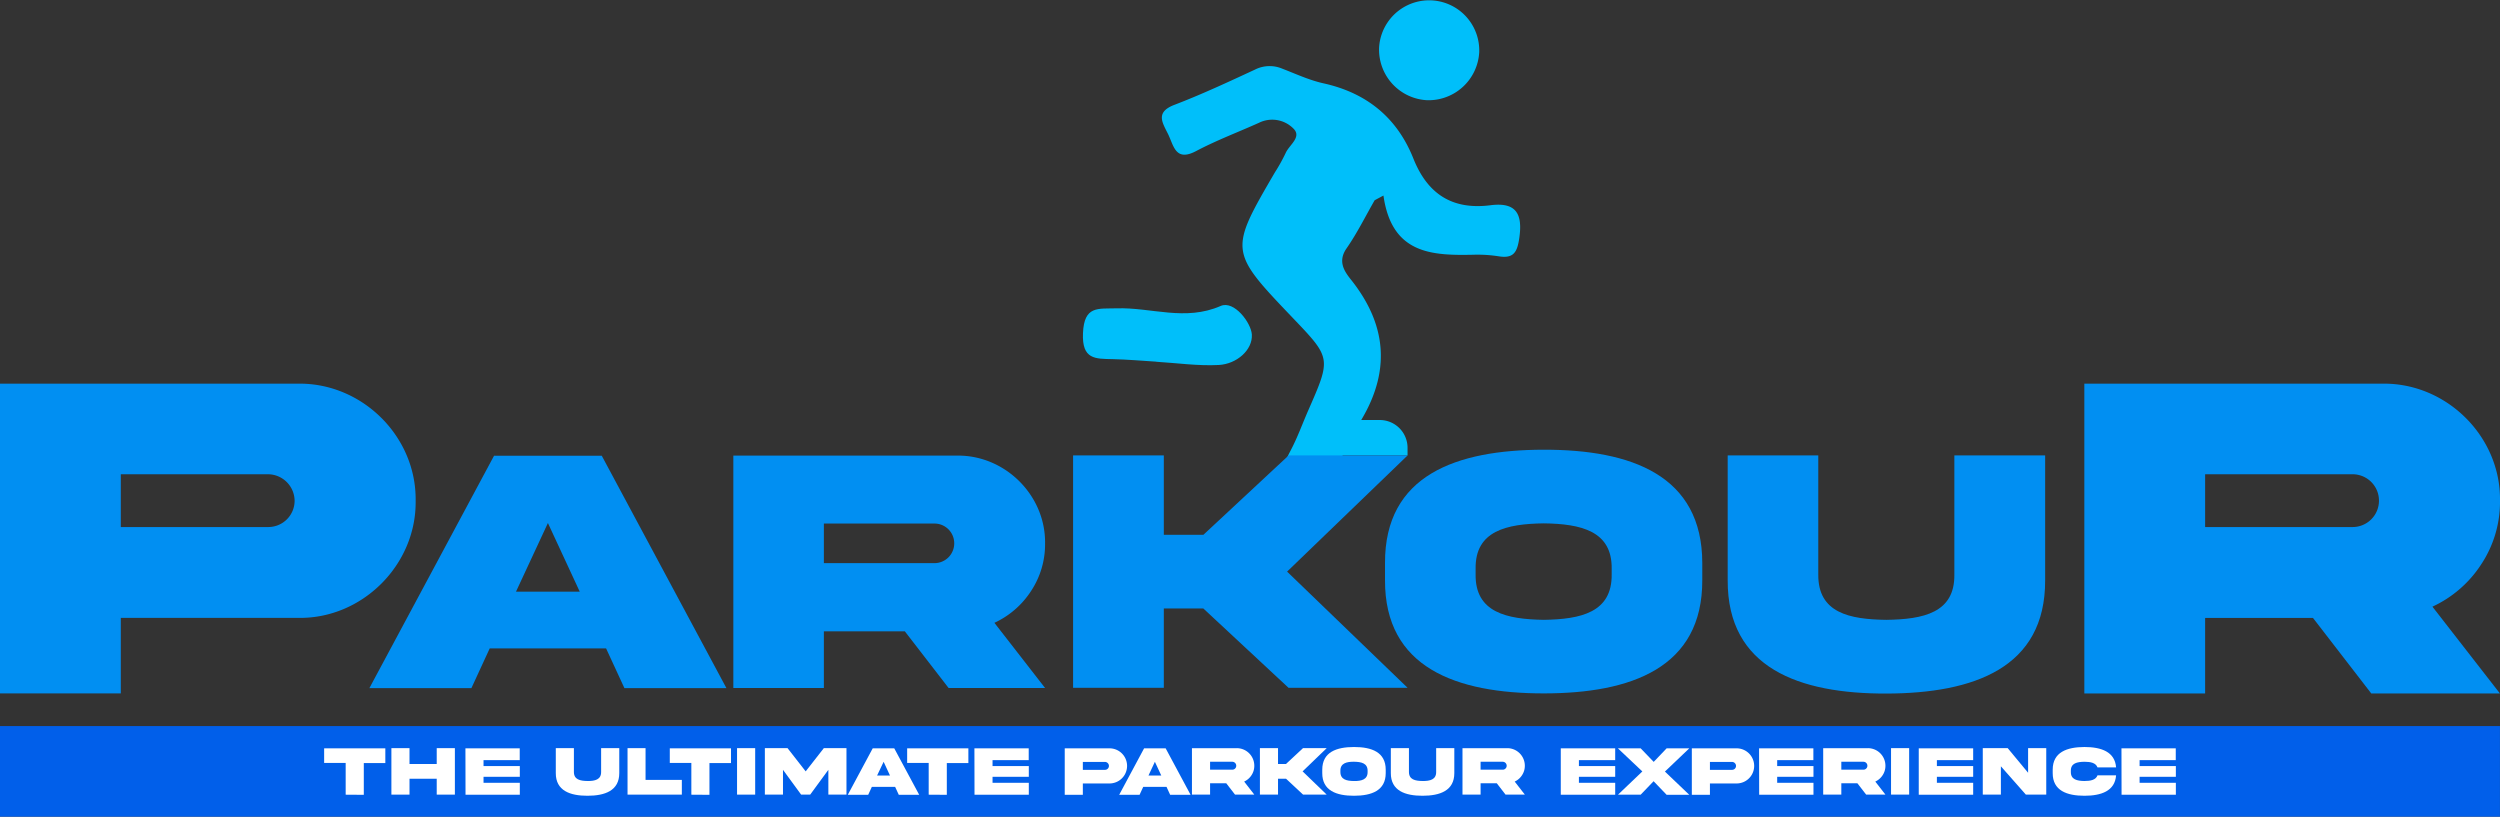 <svg xmlns="http://www.w3.org/2000/svg" viewBox="0 0 1059.02 345.95"><rect x="0" y="0" width="1059.02" height="345.95" fill="#333333" stroke="none"/><defs><style>.cls-1{fill:#00bffa;}.cls-2{fill:#018ff2;}.cls-3{fill:#015fea;}.cls-4{fill:#fff;}</style></defs><g id="Layer_2" data-name="Layer 2"><g id="Layer_1-2" data-name="Layer 1"><path class="cls-1" d="M582.32,84.82c-3.93,6.84-7.46,14-11.93,20.42-3.76,5.45-1,9.62,1.9,13.23,16.37,20.56,16.6,41.26,2.15,62.92-3.64,5.45-5.85,11.94-8.19,18.15-2.71,7.21-4.81,12.05-14.75,7.59-9.73-4.37-8.62-9-4.77-16.31,2.9-5.47,5-11.37,7.47-17,9.7-22.11,9.71-22.11-6.48-39.06-27.09-28.38-27.09-28.38-7.65-61.76a74.5,74.5,0,0,0,4.52-8.13c1.46-3.4,6.84-6.69,3.47-10.25A12.62,12.62,0,0,0,533.35,52c-8.89,4-18.08,7.45-26.68,12-8.76,4.64-9.46-2.3-11.85-7.16s-5.54-9.28,2.65-12.42c11.59-4.44,22.87-9.7,34.13-14.93a13.76,13.76,0,0,1,11.51-.43c5.79,2.23,11.52,4.91,17.53,6.24C579,39.37,591.8,49.87,598.7,67.11c6,15.11,16.52,21.89,32.69,19.83,10.77-1.38,13.67,3.53,12.21,13.76-.86,6.08-2.36,8.94-8.83,7.86a58.12,58.12,0,0,0-10.63-.65c-17.64.37-34.61-.31-38.1-25.07Z"/><path class="cls-1" d="M489.9,153.21c-6.17-.38-12.35-.94-18.53-1.07-7.39-.16-13.1.19-12.61-11,.5-11.77,6.35-10.28,14.32-10.53,14.58-.45,29,5.58,44-1,5.67-2.49,12.89,7.1,13.21,12.06.42,6.56-6.4,12.54-14,12.94-8.77.47-17.63-.83-26.46-1.36Z"/><path class="cls-1" d="M604.48,42.45a21.45,21.45,0,0,1-20.29-22.14,21.23,21.23,0,0,1,42.42,1.82A21.5,21.5,0,0,1,604.48,42.45Z"/><path class="cls-1" d="M568.47,177.92h16a11.78,11.78,0,0,1,11.78,11.78v3.22a0,0,0,0,1,0,0H568.47a0,0,0,0,1,0,0v-15A0,0,0,0,1,568.47,177.92Z"/><path class="cls-2" d="M209.28,193.06h45.63l52.81,98.44H264.51l-7.77-16.84H207.45l-7.76,16.84H156.47Zm9.3,57.57h27l-13.48-29.07Z"/><path class="cls-2" d="M405.5,193c20.28-.22,37.5,16.85,37.2,37.21a35.84,35.84,0,0,1-5.93,20.14,37,37,0,0,1-15.53,13.48l21.46,27.61H401.83l-18.53-24H349v24H310.65V193ZM349,221.78v16.77h46.8a8.38,8.38,0,0,0,8.42-8.35,8.37,8.37,0,0,0-8.42-8.42Z"/><path class="cls-2" d="M493,257.74v33.62H454.57V192.92H493v33.62h16.77l36.11-33.62h50.39l-51.05,49.22,51.05,49.22H545.83l-36.11-33.62Z"/><path class="cls-2" d="M721.1,238.55v7.18c.14,37.2-30.18,48-67.17,48s-67.38-10.84-67.23-48v-7.18c-.15-37.28,30.17-48,67.23-48.05S721.1,201.34,721.1,238.55Zm-38.38,2.34c.22-16-13.11-19-28.79-19.19-15.74.22-29.07,3.15-28.85,19.19v2.42c-.22,16.11,13.11,19,28.85,19.26,15.68-.22,29-3.15,28.79-19.26Z"/><path class="cls-2" d="M827.88,192.92h38.46V245.8c.14,37.21-30.33,47.9-67.24,48s-67.38-10.76-67.24-48V192.92h38.38v50.46c-.14,16.19,13.11,19,28.86,19.19,15.67-.22,29-3,28.78-19.19Z"/><path class="cls-2" d="M126.46,162.52c27.06-.29,50,22.46,49.61,49.61.39,27.05-22.55,50-49.61,49.61H51.17v32H0V162.52Zm-12.79,60.74a11.16,11.16,0,0,0,11.13-11.13,11.34,11.34,0,0,0-11.13-11.23H51.17v22.36Z"/><path class="cls-2" d="M1009.41,162.52c27.05-.29,50,22.46,49.61,49.61a47.87,47.87,0,0,1-7.91,26.86,49.29,49.29,0,0,1-20.71,18L1059,293.77h-54.5l-24.7-32H934.11v32H882.94V162.52Zm-75.3,38.38v22.36h62.41a11.16,11.16,0,0,0,11.23-11.13,11.17,11.17,0,0,0-11.23-11.23Z"/><path class="cls-3" d="M0,307.57H1059V346H0Z"/><path class="cls-4" d="M146.43,336.64V323.19h-9.12V317h25.92v6.24h-9.12v13.45Z"/><path class="cls-4" d="M173.47,329.88v6.73H165.8V316.92h7.67v6.72H185v-6.72h7.69v19.69H185v-6.73Z"/><path class="cls-4" d="M197.16,317h23v5H204.83v2.52H220.2v4.55H204.83v2.52H220.2v5.06h-23Z"/><path class="cls-4" d="M254.64,316.92h7.69V327.5c0,7.44-6.06,9.58-13.45,9.59s-13.47-2.15-13.44-9.59V316.92h7.67V327c0,3.24,2.62,3.8,5.77,3.84s5.8-.6,5.76-3.84Z"/><path class="cls-4" d="M273.46,316.92v13.45h15.37v6.24h-23V316.92Z"/><path class="cls-4" d="M292.86,336.64V323.19h-9.13V317h25.93v6.24h-9.13v13.45Z"/><path class="cls-4" d="M319.9,316.92v19.69h-7.68V316.92Z"/><path class="cls-4" d="M324,316.92h9.61l7.68,9.84,7.69-9.84h9.59v19.69h-7.67V326.1l-7.7,10.51h-3.83l-7.69-10.51v10.51H324Z"/><path class="cls-4" d="M369.69,317h9.12l10.57,19.69h-8.65l-1.55-3.37h-9.86l-1.55,3.37h-8.64Zm1.86,11.51H377l-2.69-5.81Z"/><path class="cls-4" d="M393.4,336.64V323.19h-9.12V317h25.93v6.24h-9.13v13.45Z"/><path class="cls-4" d="M412.77,317h23v5H420.45v2.52h15.36v4.55H420.45v2.52h15.36v5.06h-23Z"/><path class="cls-4" d="M470,317a7.44,7.44,0,0,1,0,14.88h-11.3v4.81h-7.67V317Zm-1.92,9.11a1.61,1.61,0,0,0,1.17-.48,1.63,1.63,0,0,0,.5-1.19,1.69,1.69,0,0,0-1.67-1.68h-9.38v3.35Z"/><path class="cls-4" d="M484.65,317h9.13l10.56,19.69h-8.65l-1.55-3.37h-9.86l-1.55,3.37h-8.64Zm1.86,11.51h5.41l-2.7-5.81Z"/><path class="cls-4" d="M523.89,316.93a7.43,7.43,0,0,1,7.44,7.45,7.15,7.15,0,0,1-1.18,4,7.4,7.4,0,0,1-3.11,2.7l4.29,5.52h-8.17l-3.71-4.8H512.6v4.8h-7.68V316.93Zm-11.29,5.76v3.36H522a1.65,1.65,0,0,0,1.19-.49,1.62,1.62,0,0,0,.49-1.18,1.67,1.67,0,0,0-1.68-1.69Z"/><path class="cls-4" d="M541.38,329.88v6.73h-7.67V316.92h7.67v6.72h3.36l7.22-6.72H562l-10.21,9.84L562,336.61H552l-7.22-6.73Z"/><path class="cls-4" d="M587,326.05v1.43c0,7.44-6,9.6-13.43,9.61s-13.48-2.17-13.45-9.61v-1.43c0-7.46,6-9.6,13.45-9.61S587,318.6,587,326.05Zm-7.67.46c0-3.2-2.63-3.79-5.76-3.83s-5.82.63-5.77,3.83V327c0,3.22,2.62,3.81,5.77,3.85s5.8-.63,5.76-3.85Z"/><path class="cls-4" d="M608.37,316.92h7.69V327.5c0,7.44-6.06,9.58-13.45,9.59s-13.47-2.15-13.44-9.59V316.92h7.67V327c0,3.24,2.62,3.8,5.77,3.84s5.8-.6,5.76-3.84Z"/><path class="cls-4" d="M638.49,316.93a7.44,7.44,0,0,1,7.44,7.45,7.16,7.16,0,0,1-1.19,4,7.31,7.31,0,0,1-3.1,2.7l4.29,5.52h-8.18l-3.7-4.8h-6.86v4.8h-7.67V316.93Zm-11.3,5.76v3.36h9.36a1.63,1.63,0,0,0,1.19-.49,1.59,1.59,0,0,0,.5-1.18,1.68,1.68,0,0,0-1.69-1.69Z"/><path class="cls-4" d="M661.16,317h23.05v5H668.84v2.52h15.37v4.55H668.84v2.52h15.37v5.06H661.16Z"/><path class="cls-4" d="M706,317h9.6l-10.33,9.84,10.33,9.85H706l-5.52-5.76L695,336.64h-9.61l10.32-9.85L685.35,317H695l5.52,5.74Z"/><path class="cls-4" d="M735.64,317a7.44,7.44,0,1,1,0,14.88h-11.3v4.81h-7.67V317Zm-1.92,9.11a1.61,1.61,0,0,0,1.17-.48,1.63,1.63,0,0,0,.5-1.19,1.69,1.69,0,0,0-1.67-1.68h-9.38v3.35Z"/><path class="cls-4" d="M745.16,317h23v5H752.83v2.52H768.2v4.55H752.83v2.52H768.2v5.06h-23Z"/><path class="cls-4" d="M791.24,316.93a7.43,7.43,0,0,1,7.44,7.45,7.15,7.15,0,0,1-1.18,4,7.4,7.4,0,0,1-3.11,2.7l4.29,5.52h-8.17l-3.71-4.8H780v4.8h-7.68V316.93ZM780,322.69v3.36h9.36a1.61,1.61,0,0,0,1.18-.49,1.59,1.59,0,0,0,.5-1.18,1.67,1.67,0,0,0-1.68-1.69Z"/><path class="cls-4" d="M808.73,316.92v19.69h-7.67V316.92Z"/><path class="cls-4" d="M812.8,317h23.05v5H820.48v2.52h15.37v4.55H820.48v2.52h15.37v5.06H812.8Z"/><path class="cls-4" d="M859.12,316.92h7.69v19.69h-8.64l-10.58-12v12h-7.67V316.92h10.56l8.64,10.43Z"/><path class="cls-4" d="M896.39,328.45c-.49,6.65-6.32,8.64-13.41,8.64-7.38,0-13.47-2.15-13.44-9.61v-1.43c0-7.45,6.06-9.58,13.44-9.61,7.09,0,12.92,2,13.41,8.64h-7.87c-.72-1.93-2.9-2.39-5.54-2.39-3.13.05-5.8.6-5.75,3.84V327c-.05,3.21,2.62,3.8,5.75,3.84,2.64,0,4.84-.47,5.54-2.4Z"/><path class="cls-4" d="M898.67,317h23v5H906.35v2.52h15.36v4.55H906.35v2.52h15.36v5.06h-23Z"/></g></g></svg>